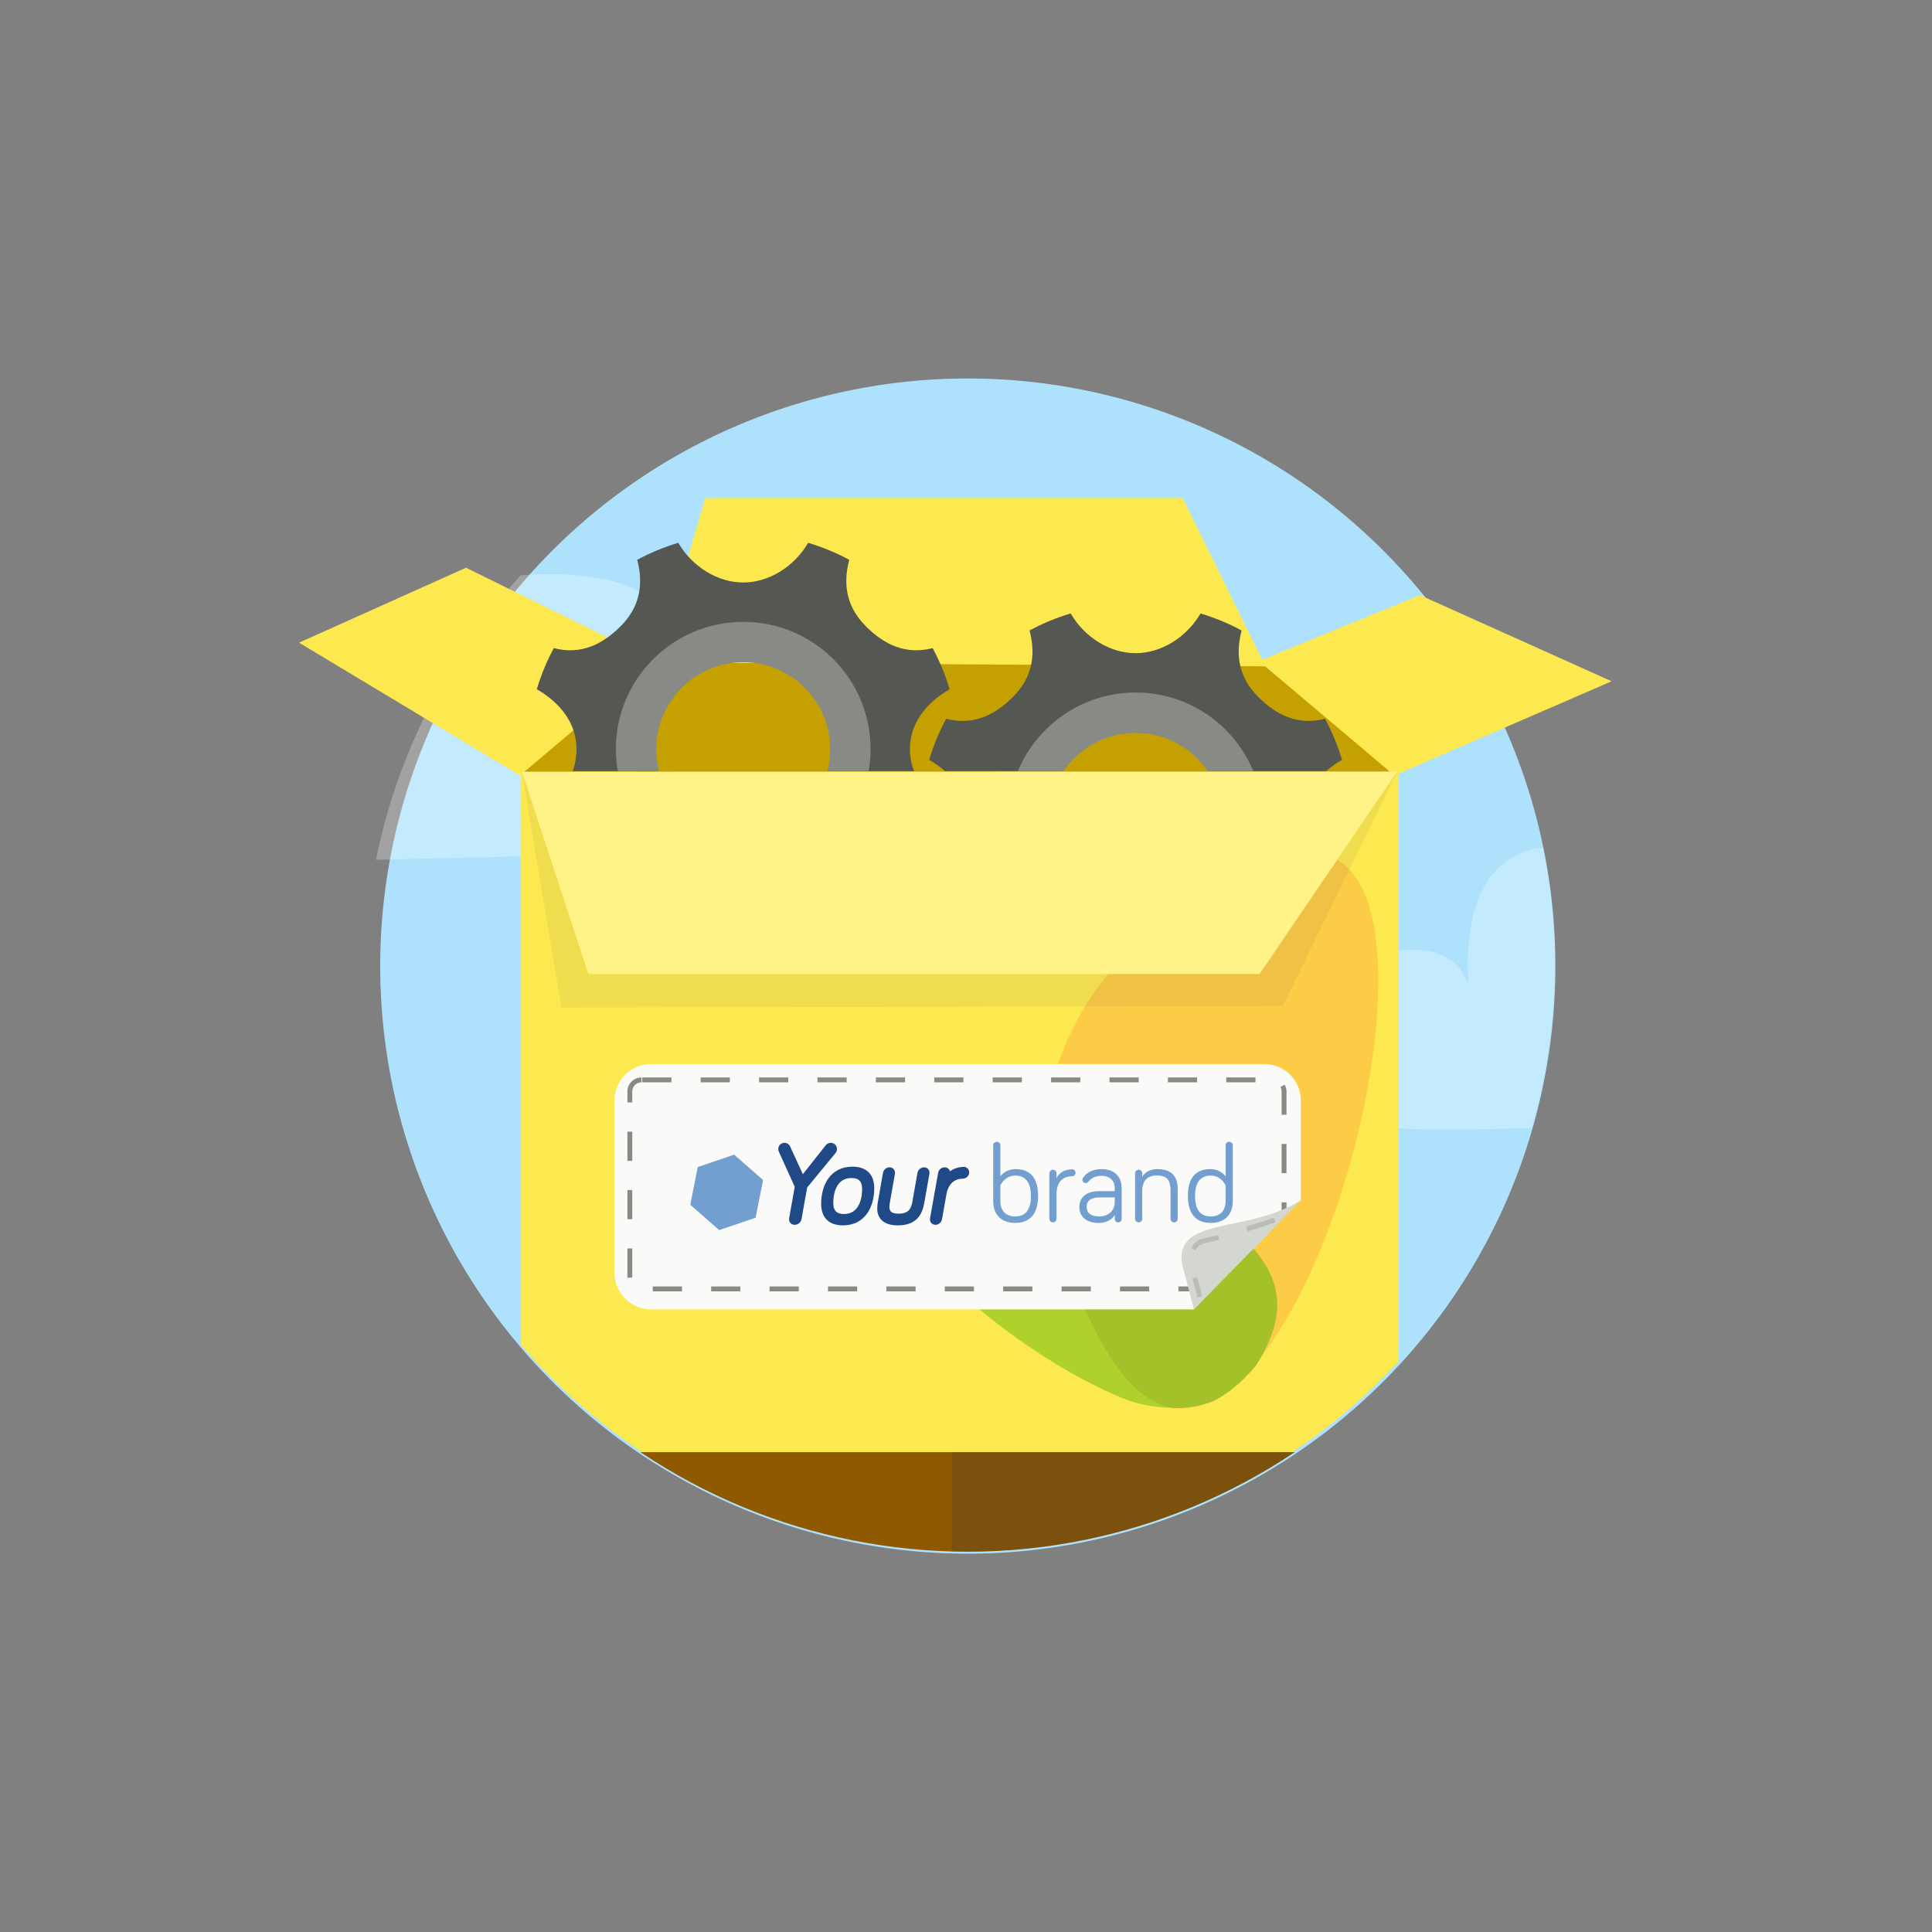 <?xml version="1.0" encoding="UTF-8" standalone="no"?>
<!-- Created with Inkscape (http://www.inkscape.org/) -->

<svg
   xmlns:dc="http://purl.org/dc/elements/1.1/"
   xmlns:cc="http://creativecommons.org/ns#"
   xmlns:rdf="http://www.w3.org/1999/02/22-rdf-syntax-ns#"
   xmlns:svg="http://www.w3.org/2000/svg"
   xmlns="http://www.w3.org/2000/svg"
   xmlns:sodipodi="http://sodipodi.sourceforge.net/DTD/sodipodi-0.dtd"
   xmlns:inkscape="http://www.inkscape.org/namespaces/inkscape"
   version="1.1"
   width="415"
   height="415"
   id="svg5940"
   inkscape:version="0.48.2 r9819"
   sodipodi:docname="whitelabel.svg">
  <rect width="100%" height="100%" fill="#808080" stroke="none"/>
  <sodipodi:namedview
     pagecolor="#ffffff"
     bordercolor="#666666"
     borderopacity="1"
     objecttolerance="10"
     gridtolerance="10"
     guidetolerance="10"
     inkscape:pageopacity="0"
     inkscape:pageshadow="2"
     inkscape:window-width="1129"
     inkscape:window-height="773"
     id="namedview6752"
     showgrid="false"
     inkscape:zoom="4.5493976"
     inkscape:cx="227.87005"
     inkscape:cy="179.98153"
     inkscape:window-x="1847"
     inkscape:window-y="110"
     inkscape:window-maximized="0"
     inkscape:current-layer="g11748" />
  <defs
     id="defs5942">
    <clipPath
       id="clipPath11937-8">
      <path
         d="m 152,313.362 a 95.5,95.5 0 1 1 -191,0 95.5,95.5 0 1 1 191,0 z"
         transform="matrix(1.106,0,0,1.106,136.89,883.762)"
         id="path11939-3"
         style="fill:#aee2fc;fill-opacity:1;stroke:none;display:inline" />
    </clipPath>
    <clipPath
       id="clipPath11736-9">
      <rect
         width="246.468"
         height="80.595"
         x="93.638"
         y="1115.233"
         id="rect11738-8"
         style="opacity:0.065;fill:#2e3436;fill-opacity:1;stroke:none" />
    </clipPath>
    <clipPath
       id="clipPath9836-5-6-7">
      <path
         d="m 152,313.362 a 95.5,95.5 0 1 1 -191,0 95.5,95.5 0 1 1 191,0 z"
         transform="matrix(1.295,0,0,1.295,106.463,479.811)"
         id="path9838-6-9-4"
         style="fill:#aee2fc;fill-opacity:1;stroke:none;display:inline" />
    </clipPath>
  </defs>
  <g
     transform="translate(0,-637.362)"
     id="layer1">
    <g
       transform="translate(-557.939,432.509)"
       id="g6047">
      <rect
         width="415.551"
         height="414.982"
         x="557.939"
         y="204.871"
         id="rect5312"
         style="fill:#888a85;fill-opacity:0;stroke:none" />
      <g
         transform="matrix(1.02,0,0,1.02,561.114,-871.701)"
         id="g11970"
         style="display:inline">
        <g
           transform="matrix(1.056,0,0,1.056,23.802,660.194)"
           id="g9949">
          <path
             d="m 152,313.362 a 95.5,95.5 0 1 1 -191,0 95.5,95.5 0 1 1 191,0 z"
             transform="matrix(1.227,0,0,1.227,98.19,182.452)"
             id="path9951"
             style="fill:#aee2fc;fill-opacity:1;stroke:none;display:inline" />
          <path
             d="m 84.282,488.774 c 11.322,0.013 21.666,2.776 23.424,10.199 3.309,13.973 15.815,-12.881 39.347,6.975 23.533,19.856 2.59,38.267 -17.634,37.9 l -79.945,1.908 c 4.394,-21.569 14.59,-41.038 28.852,-56.718 1.982,-0.153 3.989,-0.265 5.955,-0.263 z"
             id="path9957"
             style="opacity:0.269;fill:#ffffff;stroke:none;display:inline" />
          <path
             d="m 321.844,1234.031 c -9.69,1.13 -16.954,9.276 -15.75,29.031 0,0 -3.262,-15.785 -31.062,-1.562 -27.8,14.223 -2.81,28.148 10.469,31.094 4.626,1.026 18.238,1.008 33.938,0.562 3.178,-10.955 4.875,-22.551 4.875,-34.531 0,-8.428 -0.831,-16.639 -2.438,-24.594 -0.01,0 -0.021,0 -0.031,0 z"
             transform="matrix(0.947,0,0,0.947,-22.546,-625.353)"
             id="path9959"
             style="opacity:0.258;fill:#ffffff;fill-opacity:1;stroke:none;display:inline" />
        </g>
        <g
           transform="matrix(1.171,0,0,1.171,-32.899,-182.478)"
           id="g11748">
          <g
             id="g11943">
            <rect
               width="157.817"
               height="122.174"
               rx="0"
               ry="0"
               x="119.134"
               y="1196.18"
               clip-path="url(#clipPath11937-8)"
               id="rect10096"
               style="fill:#fce94f;fill-opacity:1;stroke:none" />
          </g>
          <g
             transform="matrix(0.534,0.341,-0.341,0.534,221.91,990.272)"
             id="g4599-1"
             style="opacity:0.5;display:inline">
            <path
               d="m 211.278,308.627 c -6.915,29.223 -2.306,68.158 49.183,98.536 70.906,41.835 44.157,-94.124 6.806,-137.776 -30.422,-35.554 -50.385,15.562 -55.989,39.24 z"
               id="path4601"
               style="fill:#fcaf3e;stroke:none" />
            <path
               d="m 274.665,419.347 c 3.513,-0.539 7.19,-1.32 10.565,-2.803 16.06,-7.056 21.096,-19.013 17.891,-35.111 -1.035,-5.199 -3.451,-9.874 -7.57,-13.204 -4.575,-3.698 -10.673,-5.636 -16.483,-6.154 -17.027,-1.517 -34.017,3.158 -49.538,9.764 -12.317,5.243 -24.699,11.788 -33.561,22.076 -10.775,12.508 3.889,18.532 15.278,21.795 20.999,6.015 46.997,6.158 63.418,3.638 z"
               id="path4603-9"
               style="fill:#5fbc07;fill-opacity:1;stroke:none" />
            <path
               d="m 209.656,1699.781 c 0.935,19.204 6.613,40.98 19.062,65.531 9.703,19.135 20.053,28.314 30.406,30.094 0.01,0 0.021,0 0.031,0 5.797,0.077 10.949,-0.854 15.531,-2.656 5.717,-2.832 11.339,-7.568 16.719,-13.812 2.337,-3.449 4.359,-7.397 6.094,-11.844 2.661,-6.822 3.319,-14.061 1,-21 -2.576,-7.708 -8.216,-14.515 -14.594,-19.438 -18.693,-14.428 -41.956,-21.617 -64.938,-25.469 -3.081,-0.516 -6.183,-1 -9.312,-1.406 z"
               transform="matrix(0.61,-0.39,0.39,0.61,-567.032,-580.65)"
               id="path4605-0"
               style="fill:#4e9a06;fill-opacity:1;stroke:none" />
          </g>
          <path
             d="m 118.235,1196.137 23.884,-19.863 110.432,0.368 23.647,19.496 z"
             id="path11639"
             style="fill:#c4a000;stroke:none" />
          <g
             transform="matrix(0.893,0,0,0.893,36.15,-4.426)"
             id="g11628">
            <path
               d="m 119.125,1403.062 c -4.082,0 -7.375,3.261 -7.375,7.344 l 0,34.688 c 0,4.082 3.293,7.375 7.375,7.375 l 109.188,0 21.656,-22.031 0,-20.031 c 0,-4.082 -3.261,-7.344 -7.344,-7.344 l -123.5,0 z"
               id="rect11530"
               style="fill:#fafaf9;fill-opacity:1;stroke:none;display:inline" />
            <g
               style="font-size:22.539px;font-style:normal;font-variant:normal;font-weight:bold;font-stretch:normal;line-height:125%;letter-spacing:0px;word-spacing:0px;fill:#000000;fill-opacity:1;stroke:none;font-family:Bariol;-inkscape-font-specification:Bariol Bold"
               id="text6590-1">
              <path
                 d="m 148.041,1434.945 c 0.451,0 0.834,-0.338 0.902,-0.766 l 1.15,-6.469 5.793,-7.032 c 0.113,-0.135 0.18,-0.293 0.18,-0.496 0,-0.428 -0.338,-0.766 -0.766,-0.766 -0.225,0 -0.451,0.09 -0.631,0.316 l -5.094,6.446 -2.908,-6.334 c -0.113,-0.248 -0.338,-0.428 -0.676,-0.428 -0.428,0 -0.766,0.338 -0.766,0.766 0,0.113 0.022,0.225 0.068,0.316 l 3.268,7.213 -1.15,6.469 c -0.068,0.428 0.18,0.766 0.631,0.766"
                 style="font-style:italic;fill:#204a87;stroke:#204a87;stroke-width:0.98;-inkscape-font-specification:Bariol Bold Italic"
                 id="path6755" />
              <path
                 d="m 157.986,1433.751 c -1.713,0 -2.66,-0.834 -2.66,-2.727 0,-2.795 1.15,-5.5 4.125,-5.5 1.713,0 2.66,0.834 2.66,2.727 0,2.795 -1.15,5.5 -4.125,5.5 m -0.225,1.307 c 4.147,0 5.815,-3.471 5.815,-6.987 0,-2.615 -1.443,-3.854 -3.899,-3.854 -4.147,0 -5.815,3.471 -5.815,6.987 0,2.615 1.443,3.854 3.899,3.854"
                 style="font-style:italic;fill:#204a87;stroke:#204a87;stroke-width:0.98;-inkscape-font-specification:Bariol Bold Italic"
                 id="path6757" />
              <path
                 d="m 167.143,1424.352 c -0.428,0 -0.766,0.316 -0.834,0.721 l -1.037,5.883 c -0.068,0.406 -0.113,0.834 -0.113,1.217 0,1.623 0.992,2.885 3.651,2.885 3.494,0 4.463,-1.961 4.846,-4.102 l 1.037,-5.883 c 0.068,-0.406 -0.18,-0.721 -0.586,-0.721 -0.428,0 -0.789,0.316 -0.857,0.721 l -1.037,5.883 c -0.27,1.465 -0.924,2.727 -3.246,2.727 -1.826,0 -2.344,-0.811 -2.344,-1.893 0,-0.271 0.022,-0.451 0.09,-0.834 l 1.037,-5.883 c 0.068,-0.406 -0.203,-0.721 -0.609,-0.721"
                 style="font-style:italic;fill:#204a87;stroke:#204a87;stroke-width:0.98;-inkscape-font-specification:Bariol Bold Italic"
                 id="path6759" />
              <path
                 d="m 178.85,1425.073 c 0.068,-0.406 -0.203,-0.721 -0.609,-0.721 -0.428,0 -0.766,0.316 -0.834,0.721 l -1.623,9.151 c -0.068,0.406 0.203,0.721 0.609,0.721 0.406,0 0.766,-0.316 0.834,-0.721 l 0.902,-5.049 c 0.361,-2.074 1.668,-3.516 3.742,-3.516 0.428,0 0.834,-0.361 0.834,-0.789 0,-0.338 -0.248,-0.609 -0.586,-0.609 -1.555,0 -2.817,0.766 -3.449,1.803 l 0.18,-0.992"
                 style="font-style:italic;fill:#204a87;stroke:#204a87;stroke-width:0.98;-inkscape-font-specification:Bariol Bold Italic"
                 id="path6761" />
              <path
                 d="m 189.463,1427.507 c 0,0 0.857,-1.984 2.975,-1.984 2.051,0 3.178,1.33 3.178,4.102 0,2.817 -1.104,4.125 -3.178,4.125 -1.736,0 -2.975,-0.992 -2.975,-3.133 l 0,-3.11 m 3.065,-3.291 c -1.443,0 -2.547,0.744 -3.065,1.465 l 0,-6.243 c 0,-0.406 -0.316,-0.721 -0.721,-0.721 -0.406,0 -0.721,0.316 -0.721,0.721 l 0,11.18 c 0,2.975 1.848,4.44 4.418,4.44 2.908,0 4.621,-1.736 4.621,-5.432 0,-3.696 -1.623,-5.409 -4.53,-5.409"
                 style="fill:#729fcf;stroke:none"
                 id="path6763" />
              <path
                 d="m 200.777,1425.073 c 0,-0.406 -0.316,-0.721 -0.721,-0.721 -0.406,0 -0.721,0.316 -0.721,0.721 l 0,9.151 c 0,0.406 0.316,0.721 0.721,0.721 0.406,0 0.721,-0.316 0.721,-0.721 l 0,-5.049 c 0,-2.074 1.059,-3.516 3.133,-3.516 0.383,0 0.699,-0.316 0.699,-0.699 0,-0.383 -0.316,-0.699 -0.699,-0.699 -1.555,0 -2.682,0.766 -3.133,1.803 l 0,-0.992"
                 style="fill:#729fcf;stroke:none"
                 id="path6765" />
              <path
                 d="m 209.834,1425.569 c 1.645,0 2.66,0.947 2.66,2.479 l 0,0.609 -3.178,0 c -2.434,0 -3.944,1.195 -3.944,3.178 0,2.074 1.51,3.223 3.899,3.223 1.352,0 2.66,-0.564 3.223,-1.623 l 0,0.811 c 0,0.383 0.316,0.699 0.699,0.699 0.383,0 0.699,-0.316 0.699,-0.699 l 0,-6.198 c 0,-2.299 -1.443,-3.832 -4.057,-3.832 -1.893,0 -3.11,0.789 -3.742,1.781 -0.068,0.113 -0.113,0.225 -0.113,0.383 0,0.361 0.293,0.654 0.654,0.654 0.203,0 0.361,-0.068 0.586,-0.316 0.699,-0.789 1.42,-1.149 2.615,-1.149 m -0.428,8.182 c -1.758,0 -2.569,-0.744 -2.569,-1.916 0,-1.307 1.014,-1.916 2.479,-1.916 l 3.178,0 0,0.947 c 0,1.916 -1.51,2.885 -3.088,2.885"
                 style="fill:#729fcf;stroke:none"
                 id="path6767" />
              <path
                 d="m 221.032,1424.216 c -1.465,0 -2.569,0.721 -2.998,1.578 l 0,-0.721 c 0,-0.406 -0.316,-0.721 -0.721,-0.721 -0.406,0 -0.721,0.316 -0.721,0.721 l 0,9.151 c 0,0.406 0.316,0.721 0.721,0.721 0.406,0 0.721,-0.316 0.721,-0.721 l 0,-5.567 c 0,-1.803 0.766,-3.155 2.998,-3.155 2.186,0 2.705,1.217 2.705,2.998 l 0,5.725 c 0,0.406 0.316,0.721 0.721,0.721 0.406,0 0.721,-0.316 0.721,-0.721 l 0,-6.018 c 0,-1.916 -0.676,-3.989 -4.147,-3.989"
                 style="fill:#729fcf;stroke:none"
                 id="path6769" />
              <path
                 d="m 234.825,1430.618 c 0,2.141 -1.24,3.133 -2.975,3.133 -2.074,0 -3.178,-1.307 -3.178,-4.125 0,-2.772 1.127,-4.102 3.178,-4.102 2.119,0 2.975,1.984 2.975,1.984 l 0,3.11 m -3.065,-6.401 c -2.908,0 -4.53,1.713 -4.53,5.409 0,3.696 1.713,5.432 4.621,5.432 2.569,0 4.418,-1.465 4.418,-4.44 l 0,-11.18 c 0,-0.406 -0.316,-0.721 -0.721,-0.721 -0.406,0 -0.721,0.316 -0.721,0.721 l 0,6.243 c -0.518,-0.721 -1.623,-1.465 -3.065,-1.465"
                 style="fill:#729fcf;stroke:none"
                 id="path6771" />
            </g>
            <path
               d="m -811.028,591.334 -13.28,3.558 -9.722,-9.722 3.558,-13.28 13.28,-3.558 9.722,9.722 z"
               transform="matrix(0.562,-0.037,0.037,0.562,574.088,1071.673)"
               id="path6616-3"
               style="fill:#729fcf;fill-opacity:1;stroke:none" />
            <path
               d="m 117.188,1406.25 c -1.309,0 -2.344,1.034 -2.344,2.344 l 0,37.406 c 0,1.309 1.034,2.344 2.344,2.344 l 113.177,0 16.229,-15.533 0,-24.217 c 0,-1.31 -1.066,-2.344 -2.375,-2.344 z"
               id="rect6618-4"
               style="fill:none;stroke:#888a85;stroke-width:0.98;stroke-miterlimit:4;stroke-dasharray:5.881, 5.881;stroke-dashoffset:0" />
            <path
               d="m 228.455,1452.469 21.514,-21.963 c -10.798,6.789 -25.643,3.099 -23.878,13.05 z"
               id="rect11552"
               style="fill:#d3d7cf;fill-opacity:1;stroke:none;display:inline" />
            <path
               d="m 244.684,1434.462 c -5.124,1.733 -9.267,3.115 -14.175,4.202 -1.278,0.283 -2.069,1.071 -2.375,2.344 -0.655,2.727 0.933,5.943 1.478,8.932"
               id="rect11570"
               style="fill:none;stroke:#babdb6;stroke-width:0.98;stroke-miterlimit:4;stroke-dasharray:5.881, 5.881;stroke-dashoffset:0" />
          </g>
          <path
             d="m 118.945,1196.61 24.357,-20.573 -34.052,-16.79 -30.032,13.479 z"
             id="path11672"
             style="fill:#fce94f;stroke:none" />
          <path
             d="m 143.538,1176.273 8.749,-29.559 85.839,0 14.898,30.268 z"
             id="path11674"
             style="fill:#fce94f;stroke:none" />
          <g
             clip-path="url(#clipPath11736-9)"
             id="g11726">
            <g
               transform="matrix(0.968,0,0,0.968,-144.066,396.723)"
               id="g11716"
               style="display:inline">
              <g
                 transform="matrix(0.913,0,0,-0.913,386.08,851.255)"
                 id="g11718"
                 style="fill:#555753">
                <path
                   d="m 0,0 c -10.087,0 -18.265,8.178 -18.265,18.266 0,10.088 8.178,18.265 18.265,18.265 10.088,0 18.265,-8.177 18.265,-18.265 C 18.265,8.178 10.088,0 0,0 m 33.921,18.266 c 0,5.237 3.224,9.371 8.079,12.213 -0.874,2.923 -2.033,5.723 -3.459,8.36 -5.444,-1.425 -9.851,0.708 -13.555,4.412 -3.704,3.704 -4.838,8.112 -3.413,13.555 -2.635,1.426 -5.435,2.586 -8.36,3.46 C 10.371,55.409 5.238,52.187 0,52.187 c -5.237,0 -10.37,3.222 -13.213,8.079 -2.924,-0.873 -5.724,-2.034 -8.359,-3.458 1.424,-5.445 0.291,-9.852 -3.413,-13.557 -3.704,-3.704 -8.113,-5.837 -13.556,-4.414 -1.426,-2.635 -2.585,-5.435 -3.459,-8.358 4.855,-2.842 8.079,-6.976 8.079,-12.213 0,-5.238 -3.224,-10.371 -8.079,-13.213 0.874,-2.924 2.033,-5.724 3.459,-8.361 5.444,1.425 9.852,0.291 13.556,-3.413 3.703,-3.704 4.837,-8.111 3.413,-13.555 2.635,-1.425 5.435,-2.586 8.36,-3.458 2.843,4.855 7.975,8.079 13.212,8.079 5.238,0 10.371,-3.224 13.213,-8.079 2.925,0.874 5.725,2.033 8.361,3.46 -1.424,5.442 -0.292,9.849 3.412,13.553 3.704,3.704 8.112,5.838 13.555,4.413 1.426,2.637 2.585,5.437 3.459,8.361 -4.855,2.842 -8.079,6.975 -8.079,12.213"
                   id="path11720"
                   style="fill:#555753;fill-opacity:1;fill-rule:nonzero;stroke:none" />
              </g>
              <path
                 d="m 386.092,810.919 c -13.066,0 -23.673,10.579 -23.673,23.645 0,13.066 10.608,23.673 23.673,23.673 13.066,0 23.645,-10.608 23.645,-23.673 0,-13.066 -10.579,-23.645 -23.645,-23.645 z m 0,7.501 c 8.918,0 16.143,7.226 16.143,16.143 0,8.918 -7.226,16.143 -16.143,16.143 -8.918,0 -16.172,-7.226 -16.172,-16.143 0,-8.918 7.254,-16.143 16.172,-16.143 z"
                 id="path11722"
                 style="fill:#888a85;fill-opacity:1;stroke:none" />
            </g>
            <g
               transform="matrix(0.968,0,0,0.968,-214.629,384.015)"
               id="g4333-3"
               style="display:inline">
              <g
                 transform="matrix(0.913,0,0,-0.913,386.08,851.255)"
                 id="g4335-7"
                 style="fill:#555753">
                <path
                   d="m 0,0 c -10.087,0 -18.265,8.178 -18.265,18.266 0,10.088 8.178,18.265 18.265,18.265 10.088,0 18.265,-8.177 18.265,-18.265 C 18.265,8.178 10.088,0 0,0 m 33.921,18.266 c 0,5.237 3.224,9.371 8.079,12.213 -0.874,2.923 -2.033,5.723 -3.459,8.36 -5.444,-1.425 -9.851,0.708 -13.555,4.412 -3.704,3.704 -4.838,8.112 -3.413,13.555 -2.635,1.426 -5.435,2.586 -8.36,3.46 C 10.371,55.409 5.238,52.187 0,52.187 c -5.237,0 -10.37,3.222 -13.213,8.079 -2.924,-0.873 -5.724,-2.034 -8.359,-3.458 1.424,-5.445 0.291,-9.852 -3.413,-13.557 -3.704,-3.704 -8.113,-5.837 -13.556,-4.414 -1.426,-2.635 -2.585,-5.435 -3.459,-8.358 4.855,-2.842 8.079,-6.976 8.079,-12.213 0,-5.238 -3.224,-10.371 -8.079,-13.213 0.874,-2.924 2.033,-5.724 3.459,-8.361 5.444,1.425 9.852,0.291 13.556,-3.413 3.703,-3.704 4.837,-8.111 3.413,-13.555 2.635,-1.425 5.435,-2.586 8.36,-3.458 2.843,4.855 7.975,8.079 13.212,8.079 5.238,0 10.371,-3.224 13.213,-8.079 2.925,0.874 5.725,2.033 8.361,3.46 -1.424,5.442 -0.292,9.849 3.412,13.553 3.704,3.704 8.112,5.838 13.555,4.413 1.426,2.637 2.585,5.437 3.459,8.361 -4.855,2.842 -8.079,6.975 -8.079,12.213"
                   id="path4337-8"
                   style="fill:#555753;fill-opacity:1;fill-rule:nonzero;stroke:none" />
              </g>
              <path
                 d="m 386.092,810.919 c -13.066,0 -23.673,10.579 -23.673,23.645 0,13.066 10.608,23.673 23.673,23.673 13.066,0 23.645,-10.608 23.645,-23.673 0,-13.066 -10.579,-23.645 -23.645,-23.645 z m 0,7.501 c 8.918,0 16.143,7.226 16.143,16.143 0,8.918 -7.226,16.143 -16.143,16.143 -8.918,0 -16.172,-7.226 -16.172,-16.143 0,-8.918 7.254,-16.143 16.172,-16.143 z"
                 id="path4339-7"
                 style="fill:#888a85;fill-opacity:1;stroke:none" />
            </g>
          </g>
          <path
             d="m 276.198,1196.61 -24.357,-20.573 28.953,-11.864 34.473,15.498 z"
             id="path11676"
             style="fill:#fce94f;stroke:none" />
          <path
             d="m 119.3,1195.925 7.1,42.411 129.74,-0.255 20.553,-42.181 z"
             id="path11714"
             style="opacity:0.065;fill:#2e3436;fill-opacity:1;stroke:none" />
          <path
             d="m 119.3,1195.926 11.949,36.391 120.711,0 24.733,-36.416 z"
             id="path11680"
             style="fill:#fff287;fill-opacity:1;stroke:none" />
        </g>
        <g
           transform="translate(21.018,372.932)"
           clip-path="url(#clipPath9836-5-6-7)"
           id="g9833-4"
           style="display:inline">
          <rect
             width="338.741"
             height="32.408"
             x="15.432"
             y="988.318"
             id="rect9806-3"
             style="fill:#8f5902;fill-opacity:1;stroke:none" />
          <rect
             width="177.874"
             height="32.408"
             x="176.299"
             y="988.318"
             id="rect9559-5"
             style="opacity:0.207;fill:#2e3436;fill-opacity:1;stroke:none" />
        </g>
      </g>
    </g>
  </g>
</svg>
